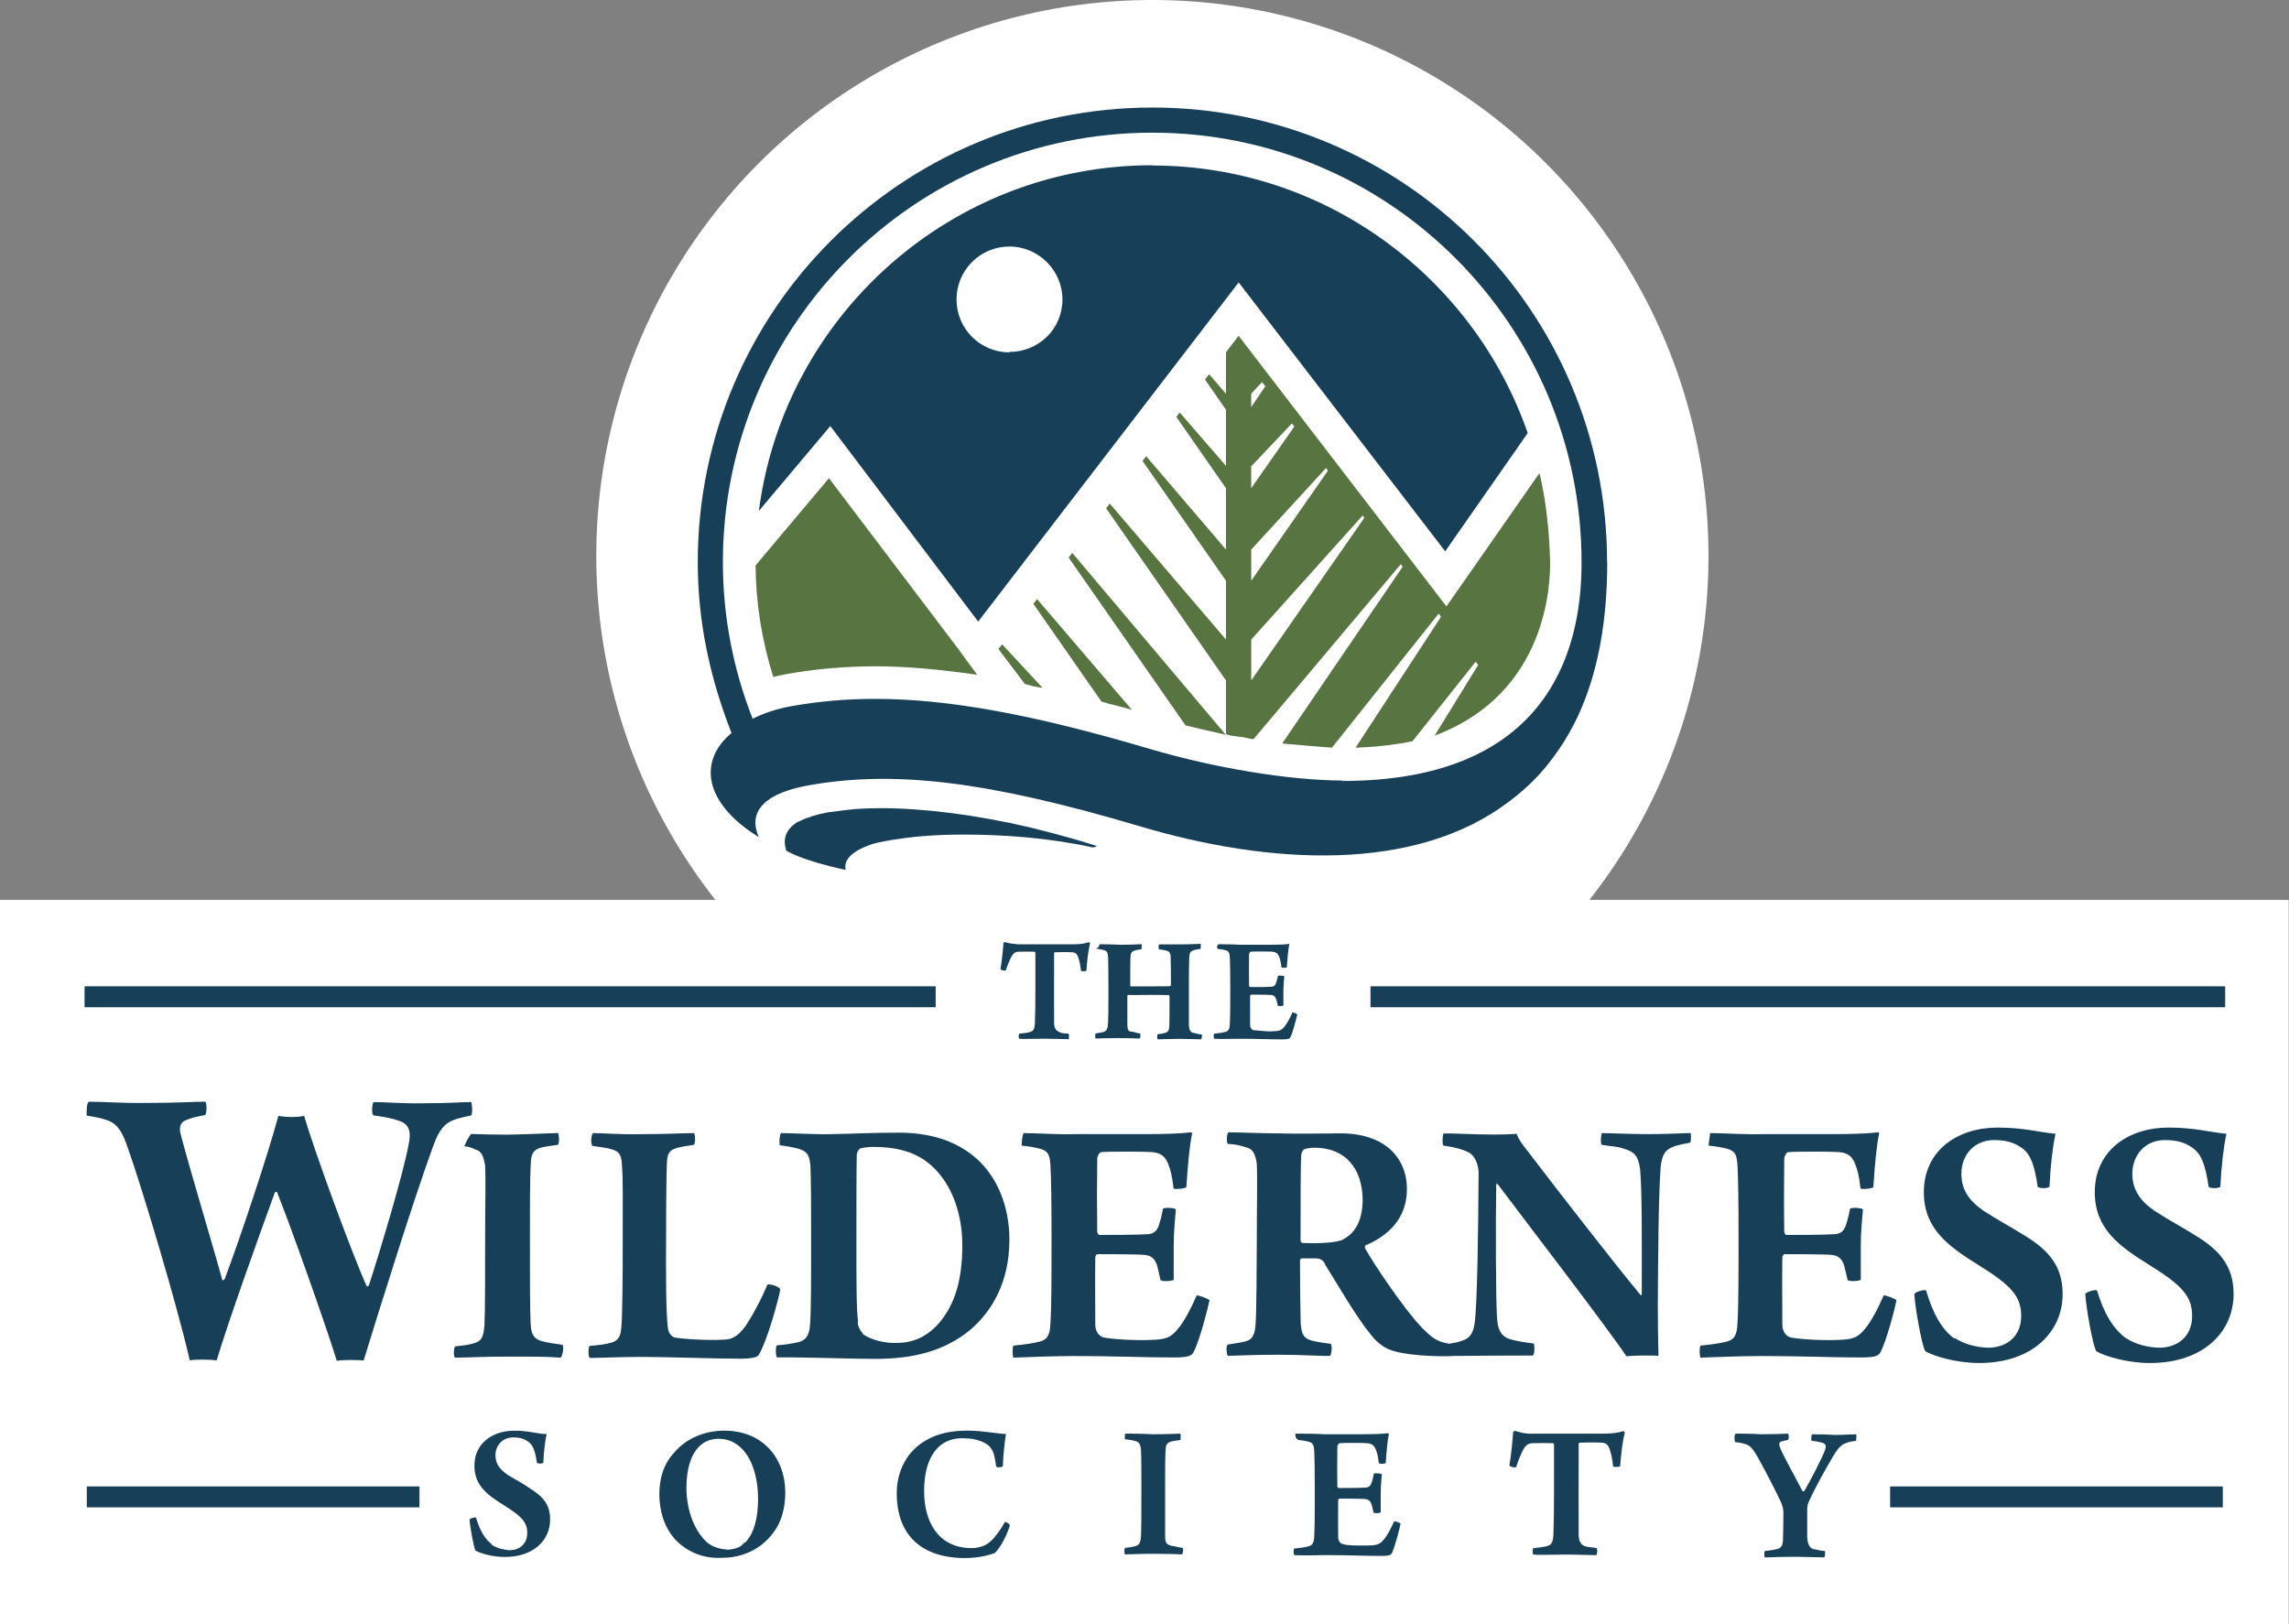 <svg xmlns="http://www.w3.org/2000/svg" xmlns:xlink="http://www.w3.org/1999/xlink" version="1.1" x="0px" y="0px" width="142.419px" height="101.085px" viewBox="0 0 142.419 101.085" enable-background="new 0 0 142.419 101.085" xml:space="preserve"><rect x="0" y="0" width="142.419" height="101.085" fill="#808080" stroke="none"/><rect y="56" fill="#FFFFFF" width="142.4" height="45.1"/><circle fill="#FFFFFF" cx="71.7" cy="34.6" r="34.6"/><g><path fill="#173F57" d="M30.596 96.136c0.313 0.2 0.7 0.3 1.1 0.334c0.58 0 1.108-0.346 1.108-1.074 c0-0.654-0.325-1.023-1.431-1.713c-1.038-0.643-1.856-1.236-1.856-2.469c0-1.406 1.131-2.184 2.492-2.184 c0.903 0 1.4 0.2 2 0.211c-0.098 0.442-0.17 1.059-0.205 1.787c-0.06 0.064-0.351 0.064-0.398 0 c-0.108-0.74-0.24-1.097-0.53-1.305c-0.264-0.197-0.565-0.275-0.939-0.275c-0.7 0-1.109 0.535-1.109 1.1 c0 0.6 0.3 0.9 0.8 1.26c0.505 0.3 0.9 0.5 1.4 0.852c0.796 0.5 1.2 1 1.2 1.9 c0 1.271-1.012 2.328-2.818 2.328c-0.795 0-1.531-0.231-1.82-0.392c-0.119-0.187-0.349-1.503-0.374-1.937 c0.039-0.072 0.339-0.16 0.4-0.123C29.872 95.3 30.2 95.8 30.6 96.1"/><path fill="#173F57" d="M42.046 95.839c-0.746-0.801-1.023-1.875-1.023-2.874c0-0.961 0.277-1.925 0.987-2.638 c0.675-0.78 1.783-1.297 3.049-1.297c2.482 0 3.8 1.8 3.8 3.836c0 0.963-0.229 1.838-0.736 2.5 c-0.77 1.061-1.962 1.576-3.205 1.576C43.612 97 42.7 96.5 42 95.8 M46.349 96 c0.602-0.58 0.818-1.64 0.818-2.724c0-1.271-0.349-2.594-1.169-3.271c-0.372-0.307-0.771-0.47-1.288-0.47 c-0.361 0-0.712 0.1-0.976 0.286c-0.735 0.506-1.025 1.58-1.025 2.774c0 1.2 0.4 2.6 1.3 3.4 c0.373 0.3 0.8 0.4 1.3 0.445C45.685 96.4 46.1 96.3 46.3 96"/><path fill="#173F57" d="M61.294 89.808c-0.422-0.235-0.927-0.309-1.434-0.309c-1.434 0-2.362 1.123-2.362 3.3 c0 1.8 0.8 3.5 2.9 3.539c0.396 0 0.867-0.084 1.216-0.407c0.299-0.257 0.637-0.728 0.915-1.222 c0.082 0 0.3 0.1 0.3 0.234c-0.144 0.52-0.638 1.491-0.963 1.713c-0.373 0.127-0.976 0.297-1.819 0.3 c-2.686 0-4.252-1.403-4.252-4.031c0-1.37 0.626-2.678 1.952-3.368c0.635-0.347 1.433-0.53 2.444-0.53 c0.963 0 1.9 0.2 2.4 0.21c-0.072 0.406-0.181 1.382-0.194 2.011c-0.046 0.062-0.407 0.099-0.42 0 C61.872 90.5 61.8 90.1 61.3 89.8"/><path fill="#173F57" d="M70.021 89.214c0.373 0 1 0 1.7 0.039c0.989 0 1.461-0.039 1.723-0.039 c0.037 0.1 0 0.3 0 0.397c-0.252 0.035-0.47 0.06-0.625 0.11c-0.267 0.099-0.289 0.273-0.301 0.6 c-0.025 0.42-0.025 1.357-0.025 2.43c0 1.4 0 2.4 0 2.848c0.012 0.3 0 0.5 0.4 0.6 c0.159 0 0.4 0.1 0.7 0.123c0.049 0.1 0 0.369-0.048 0.406c-0.421-0.014-0.951-0.037-1.722-0.037 c-0.953 0-1.385 0.037-1.822 0.037c-0.058-0.05-0.058-0.357 0-0.406c0.254-0.026 0.424-0.051 0.568-0.086 c0.328-0.074 0.386-0.211 0.422-0.63c0.025-0.394 0.025-1.765 0.025-2.973s0-1.876-0.025-2.416 c-0.024-0.271-0.086-0.458-0.312-0.53c-0.206-0.064-0.387-0.089-0.678-0.124C69.961 89.5 70 89.3 70 89.2"/><path fill="#173F57" d="M80.628 89.214c0.422 0 1.1 0 1.8 0.039h2.406c0.46 0 1.12-0.013 1.48-0.062 c0.029 0 0.1 0 0.1 0.049c-0.087 0.371-0.156 1.187-0.194 1.8c-0.06 0.063-0.373 0.075-0.434 0 c-0.049-0.431-0.107-0.666-0.193-0.861c-0.107-0.258-0.275-0.346-0.515-0.369c-0.291-0.026-1.568-0.026-1.736 0 c-0.075 0.01-0.133 0.158-0.133 0.22c-0.013 0.767-0.013 1.7 0 2.468c0 0 0 0.1 0.1 0.1 c0.375 0 1.2 0 1.64-0.025c0.254-0.013 0.351-0.138 0.424-0.406c0.05-0.138 0.071-0.296 0.104-0.457 c0.076-0.051 0.4-0.026 0.5 0.025c-0.022 0.283-0.071 0.775-0.071 1.182c0 0.4 0 0.9 0 1.2 c-0.06 0.05-0.385 0.062-0.443 0.016c-0.085-0.348-0.071-0.348-0.121-0.508c-0.059-0.171-0.159-0.32-0.41-0.345 c-0.263-0.022-1.215-0.022-1.604-0.022c-0.033 0-0.069 0.073-0.069 0.096c-0.013 0.7 0 1.7 0 2.3 c0 0.2 0.1 0.4 0.3 0.431c0.24 0.1 1 0.1 1.6 0.088c0.543-0.014 0.701-0.076 0.953-0.383 c0.217-0.259 0.447-0.703 0.629-1.123c0.07-0.011 0.4 0.1 0.4 0.16c-0.06 0.309-0.337 1.37-0.528 1.8 c-0.061 0.121-0.131 0.197-0.676 0.197c-1.012 0-2.072-0.051-3.351-0.051c-0.685 0-1.468 0.037-2.069 0 c-0.039-0.074-0.039-0.344 0-0.406c0.397-0.039 0.708-0.086 0.887-0.138c0.244-0.06 0.354-0.209 0.365-0.627 c0.035-0.542 0.035-1.565 0.035-2.961c0-0.988-0.012-1.998-0.035-2.365c-0.023-0.386-0.096-0.483-0.339-0.558 c-0.179-0.051-0.386-0.086-0.639-0.11C80.556 89.5 80.6 89.3 80.6 89.2"/><path fill="#173F57" d="M99.316 96.777c-0.434 0-1.096-0.037-1.889-0.037c-1.025 0-1.652 0.037-2.027 0 c-0.058-0.062-0.047-0.344 0-0.395c0.328-0.037 0.641-0.076 0.812-0.121c0.334-0.076 0.421-0.248 0.442-0.805 c0.048-1.146 0.037-3.55 0.037-5.513c0-0.024-0.037-0.097-0.059-0.097c-0.218-0.014-0.966-0.014-1.29 0 c-0.241 0.01-0.409 0.111-0.569 0.405c-0.142 0.271-0.299 0.653-0.443 1.087c-0.049 0.047-0.396-0.027-0.417-0.111 c0.093-0.506 0.2-1.53 0.233-2.072c0-0.025 0.088-0.087 0.125-0.074c0.324 0.1 0.7 0.2 1.1 0.172h4.321 c0.627 0 0.98-0.049 1.304-0.16c0.037 0 0.1 0.1 0.1 0.086c-0.135 0.492-0.24 1.367-0.291 2.1 c-0.047 0.051-0.396 0.063-0.435 0.015c-0.05-0.446-0.122-0.815-0.228-1.099c-0.099-0.27-0.231-0.358-0.459-0.381 c-0.41-0.026-1.191-0.014-1.408 0c-0.025 0.01-0.051 0.047-0.051 0.097c0 1.764-0.011 5 0 5.7 c0.025 0.3 0.1 0.5 0.3 0.604c0.191 0.1 0.4 0.1 0.8 0.149C99.4 96.4 99.4 96.7 99.3 96.8"/><path fill="#173F57" d="M107.962 89.214c0.387 0 1 0 1.6 0.039c0.674 0 1.484-0.024 1.676-0.039 c0.047 0 0.1 0.3 0 0.397c-0.122 0.013-0.303 0.06-0.387 0.086c-0.182 0.05-0.166 0.183-0.097 0.4 c0.252 0.6 1.2 2.3 1.4 2.703c0.023 0 0.1 0 0.1 0c0.396-0.678 1.144-2.123 1.314-2.604 c0.059-0.234 0.035-0.371-0.255-0.432c-0.181-0.051-0.336-0.075-0.601-0.11c-0.035-0.088-0.014-0.371 0.033-0.397 c0.326 0 0.9 0 1.4 0.039c0.614 0 0.952-0.039 1.339-0.039c0.047 0 0 0.3 0 0.4 c-0.195 0.035-0.398 0.06-0.533 0.11c-0.35 0.111-0.529 0.259-0.864 0.802c-0.472 0.776-1.243 2.196-1.507 2.8 c-0.088 0.171-0.137 0.319-0.137 0.529c0 0.6 0 1.1 0 1.712c0.015 0.4 0.1 0.7 0.4 0.8 c0.191 0 0.4 0.1 0.7 0.109c0.035 0.1 0 0.359-0.037 0.396c-0.375 0-1.181-0.037-1.891-0.037 c-0.929 0-1.35 0.037-1.809 0.037c-0.047-0.037-0.047-0.357 0-0.396c0.341-0.036 0.578-0.074 0.76-0.119 c0.324-0.077 0.371-0.334 0.371-0.694c0.025-0.578 0.013-1.06 0.025-1.59c0-0.187-0.061-0.418-0.144-0.615 c-0.253-0.571-0.938-1.888-1.386-2.702c-0.434-0.779-0.59-0.877-0.939-0.962c-0.169-0.051-0.324-0.073-0.542-0.098 C107.901 89.5 107.9 89.3 108 89.2"/><path fill="#173F57" d="M34.99 83.685c-0.467-0.067-0.978-0.137-1.265-0.225c-0.643-0.162-0.687-0.64-0.71-1.137 c-0.044-0.842-0.044-2.682-0.044-5.249c0-1.975 0-3.702 0.044-4.475c0.023-0.659 0.067-0.976 0.555-1.157 c0.288-0.091 0.688-0.137 1.153-0.205c0.09-0.113 0.067-0.638 0-0.727c-0.487 0-1.353 0.065-3.172 0.1 c-0.884 0-1.634-0.026-2.24-0.045c-0.153 0.194-0.29 0.447-0.426 0.774c0.268 0 0.5 0.1 0.7 0.2 c0.423 0.1 0.5 0.5 0.6 0.976c0.043 1 0 2.2 0 4.452c0 2.2 0 4.748-0.043 5.5 c-0.066 0.773-0.177 1.023-0.778 1.159c-0.265 0.069-0.577 0.112-1.04 0.159c-0.113 0.092-0.113 0.7 0 0.7 c0.797 0 1.595-0.065 3.349-0.065c1.419 0 2.4 0 3.2 0.065C35.011 84.4 35.1 83.8 35 83.7"/><path fill="#173F57" d="M36.871 70.511c0.821 0 1.5 0.1 3.2 0.065c1.554 0 2.396-0.065 3.105-0.065 c0.09 0.1 0.1 0.6 0 0.727c-0.576 0.09-0.841 0.136-1.085 0.205c-0.511 0.158-0.578 0.408-0.6 1 c-0.022 0.522-0.046 2.158-0.046 4.408c-0.021 2.5 0 4.9 0.1 5.676c0.021 0.4 0.2 0.6 0.4 0.7 c0.533 0.1 2.1 0.2 3.1 0.136c0.445 0 0.845-0.18 1.287-0.773c0.423-0.59 1.043-1.748 1.419-2.655 c0.135-0.048 0.7 0.1 0.8 0.295c-0.112 0.659-0.821 3.203-1.31 4.021c-0.068 0.183-0.309 0.295-1.176 0.3 c-1.664 0-4.525-0.112-6.078-0.112c-1.486 0-2.619 0.065-3.304 0.065c-0.088-0.111-0.088-0.656 0-0.748 c0.708-0.067 0.93-0.09 1.352-0.203c0.443-0.139 0.576-0.388 0.621-0.933c0.066-0.544 0.09-2.931 0.09-5.448 c0-2.547 0.021-3.817-0.046-4.59c-0.02-0.615-0.11-0.933-0.665-1.068c-0.266-0.092-0.753-0.137-1.176-0.205 C36.719 71.1 36.8 70.6 36.9 70.5"/><path fill="#173F57" d="M48.611 70.511c0.467 0 2.5 0.1 3.1 0.065c1.574-0.022 2.35-0.091 4.193-0.091 c1.973 0 3.5 0.5 4.7 1.479c1.442 1.2 2.2 3.1 2.2 5.181c0 2.656-1.092 4.451-2.422 5.6 c-1.619 1.339-3.571 1.817-5.923 1.817c-1.33 0-3.151-0.069-5.191-0.094h-0.931c-0.087-0.135-0.087-0.701 0-0.748 c0.6-0.048 0.953-0.113 1.355-0.203c0.443-0.114 0.663-0.41 0.708-1.068c0.067-0.887 0.067-2.816 0.067-5.248 c0-2.066 0-3.702-0.045-4.68c-0.067-0.635-0.177-0.838-0.687-1.021c-0.29-0.092-0.798-0.182-1.219-0.228 C48.48 71.1 48.5 70.6 48.6 70.5 M53.669 83.003c0.512 0.4 1.5 0.6 2.1 0.568c0.954 0 1.865-0.318 2.686-1.271 c0.865-1.049 1.419-2.432 1.419-4.817c0-2.135-0.775-4.18-2.33-5.271c-0.864-0.612-1.974-0.84-3.17-0.84 c-0.357 0-0.733 0.045-0.868 0.112c-0.088 0.047-0.176 0.205-0.198 0.342c-0.023 0.771-0.023 3.568-0.023 5.6 c0 2.1 0 4.2 0.1 4.77C53.313 82.4 53.5 82.8 53.7 83"/><path fill="#173F57" d="M63.704 70.511c0.774 0 2.1 0.1 3.2 0.065h4.439c0.841 0 2.061-0.022 2.727-0.112 c0.043 0 0.1 0 0.1 0.09c-0.156 0.684-0.286 2.182-0.355 3.318c-0.11 0.113-0.686 0.136-0.796 0.1 c-0.09-0.799-0.201-1.229-0.357-1.592c-0.199-0.478-0.512-0.637-0.954-0.682c-0.534-0.045-2.884-0.045-3.196 0 c-0.133 0.021-0.244 0.296-0.244 0.408c-0.02 1.41-0.02 3.2 0 4.544c0 0.1 0.1 0.2 0.1 0.2 c0.688 0 2.3 0 3.019-0.046c0.464-0.024 0.643-0.249 0.774-0.75c0.089-0.25 0.133-0.545 0.199-0.841 c0.135-0.09 0.735-0.045 0.8 0.046c-0.045 0.522-0.132 1.431-0.132 2.181c0 0.7 0 1.6 0 2.2 c-0.112 0.092-0.71 0.114-0.821 0.021c-0.154-0.635-0.133-0.635-0.22-0.932c-0.11-0.315-0.287-0.59-0.754-0.635 c-0.488-0.047-2.244-0.047-2.952-0.047c-0.067 0-0.134 0.139-0.134 0.182c-0.02 1.3 0 3.1 0 4.2 c0 0.4 0.2 0.7 0.5 0.796c0.444 0.1 1.8 0.2 2.9 0.159c1-0.023 1.289-0.137 1.756-0.705 c0.398-0.477 0.818-1.293 1.151-2.064c0.134-0.025 0.7 0.2 0.8 0.295c-0.112 0.566-0.622 2.521-0.977 3.2 c-0.112 0.229-0.246 0.364-1.241 0.364c-1.867 0-3.816-0.09-6.169-0.09c-1.264 0-2.706 0.065-3.814 0.1 c-0.068-0.135-0.068-0.636 0-0.748c0.731-0.067 1.308-0.158 1.641-0.252c0.445-0.111 0.644-0.382 0.663-1.156 c0.068-0.998 0.068-2.885 0.068-5.451c0-1.817-0.021-3.682-0.068-4.359c-0.043-0.707-0.177-0.888-0.618-1.023 c-0.334-0.092-0.712-0.159-1.177-0.205C63.572 71.1 63.6 70.6 63.7 70.5"/><path fill="#173F57" d="M105.169 70.511c-0.397 0-1.44 0.065-2.523 0.065c-1.4 0-2.422-0.065-2.977-0.065 c-0.064 0.043-0.092 0.635-0.021 0.727c0.575 0.1 1 0.1 1.4 0.249c0.685 0.2 0.9 0.5 1 1.3 c0.131 1.5 0.1 4.9 0.1 7.791c-0.02 0-0.043 0.02-0.065 0.02c-1.353-1.613-5.012-6.312-6.897-8.79 c-0.513-0.636-0.711-0.931-0.822-1.25c-0.266 0.022-0.842 0.045-1.44 0.045c-1.311 0-2.397-0.09-3.106-0.065 c-0.068 0.065-0.09 0.658-0.021 0.748c0.664 0.1 1.1 0.2 1.5 0.389c0.51 0.2 0.7 0.9 0.7 1.3 c-0.021 3.817-0.089 7.95-0.222 9.153c-0.067 0.773-0.288 1.136-0.776 1.294c-0.263 0.097-0.527 0.147-0.828 0.2 c-0.744-0.132-1.006-0.309-1.685-0.985c-1.085-1.115-3.015-3.976-3.547-4.951c-0.022-0.046-0.022-0.16 0.021-0.185 c1.422-0.611 2.576-1.679 2.576-3.498c0-2.021-1.443-3.476-4.128-3.476c-1.176 0-2.375 0.045-4.037 0 c-0.8 0-2.398-0.065-2.929-0.065c-0.112 0.043-0.156 0.591-0.046 0.727c0.424 0 0.8 0.1 1.1 0.2 c0.468 0.1 0.6 0.4 0.7 1.023c0.045 0.9 0 2.6 0 4.815c0 1.359-0.023 4.427-0.071 5.1 c-0.039 0.752-0.198 1.047-0.685 1.159c-0.265 0.069-0.622 0.112-1.043 0.183c-0.133 0.068-0.09 0.6 0 0.7 c0.465 0 1.443-0.065 3.151-0.065c1.666 0 2.7 0.1 3.2 0.065c0.108-0.045 0.154-0.68 0.043-0.747 c-0.576-0.068-0.822-0.114-1.195-0.205c-0.488-0.138-0.621-0.386-0.67-1.091c-0.021-0.885-0.043-2.521-0.043-3.883 c0-0.047 0.067-0.135 0.092-0.135h0.885c0.266 0 0.5 0.1 0.6 0.406c0.754 1.2 1.9 3.2 2.8 4.3 c0.223 0.3 0.6 0.7 1.1 0.931c0.865 0.4 3 0.5 4.2 0.433c0.011-0.009 4.108-0.025 4.822-0.025 c0.108-0.111 0.108-0.656 0.043-0.748c-0.554-0.067-0.953-0.137-1.309-0.225c-0.622-0.138-0.934-0.481-0.977-1.435 c-0.068-1.044-0.088-5.791-0.045-8.246c0-0.022 0.064-0.065 0.1 0c1.421 1.9 6.8 8.9 8 10.7 c0.374-0.047 1.663-0.068 1.994-0.023c-0.02-0.795-0.042-2.113-0.042-3.137c0.022-3.361 0.042-6.652 0.175-8.584 c0.091-0.842 0.288-1.135 0.911-1.34c0.289-0.091 0.557-0.137 0.907-0.205C105.24 71.1 105.2 70.6 105.2 70.5 M83.605 77.121c-0.4 0.204-1.42 0.274-2.551 0.227c-0.067 0-0.135-0.065-0.135-0.157c0-2.59 0-4.724 0.043-5.315 c0-0.115 0.092-0.296 0.158-0.342c0.176-0.09 0.512-0.113 0.664-0.113c1.932 0 3 1.3 3 3.3 C84.759 76.1 84.2 76.8 83.6 77.1"/><path fill="#173F57" d="M106.448 70.511c0.777 0 2.1 0.1 3.2 0.065h4.438c0.841 0 2.064-0.022 2.729-0.112 c0.045 0 0.1 0 0.1 0.09c-0.156 0.684-0.289 2.182-0.356 3.318c-0.11 0.113-0.688 0.136-0.799 0.1 c-0.087-0.799-0.198-1.229-0.355-1.592c-0.198-0.478-0.509-0.637-0.95-0.682c-0.533-0.045-2.887-0.045-3.199 0 c-0.133 0.021-0.242 0.296-0.242 0.408c-0.021 1.41-0.021 3.2 0 4.544c0 0.1 0.1 0.2 0.1 0.2 c0.69 0 2.3 0 3.021-0.046c0.463-0.024 0.641-0.249 0.772-0.75c0.09-0.25 0.136-0.545 0.203-0.841 c0.133-0.09 0.729-0.045 0.8 0.046c-0.045 0.522-0.133 1.431-0.133 2.181c0 0.7 0 1.6 0 2.2 c-0.112 0.092-0.712 0.114-0.821 0.021c-0.154-0.635-0.136-0.635-0.223-0.932c-0.109-0.315-0.287-0.59-0.754-0.635 c-0.487-0.047-2.242-0.047-2.952-0.047c-0.063 0-0.132 0.139-0.132 0.182c-0.021 1.3 0 3.1 0 4.2 c0 0.4 0.2 0.7 0.5 0.796c0.441 0.1 1.8 0.2 2.9 0.159c0.999-0.023 1.286-0.137 1.752-0.705 c0.399-0.477 0.821-1.293 1.151-2.064c0.135-0.025 0.7 0.2 0.8 0.295c-0.109 0.566-0.621 2.521-0.979 3.2 c-0.107 0.229-0.24 0.364-1.24 0.364c-1.86 0-3.815-0.09-6.164-0.09c-1.266 0-2.707 0.065-3.815 0.1 c-0.067-0.135-0.067-0.636 0-0.748c0.729-0.067 1.305-0.158 1.638-0.252c0.445-0.111 0.645-0.382 0.667-1.156 c0.066-0.998 0.066-2.885 0.066-5.451c0-1.817-0.021-3.682-0.066-4.359c-0.044-0.707-0.176-0.888-0.622-1.023 c-0.33-0.092-0.709-0.159-1.175-0.205C106.315 71.1 106.4 70.6 106.4 70.5"/><path fill="#173F57" d="M121.615 83.253c0.575 0.4 1.4 0.6 2.1 0.613c1.063 0 2.041-0.637 2.041-1.976 c0-1.202-0.598-1.887-2.642-3.157c-1.905-1.182-3.415-2.272-3.415-4.543c0-2.59 2.087-4.022 4.592-4.022 c1.663 0 2.6 0.3 3.6 0.386c-0.176 0.819-0.31 1.957-0.376 3.297c-0.111 0.113-0.643 0.113-0.732 0 c-0.199-1.361-0.445-2.021-0.975-2.406c-0.491-0.363-1.046-0.5-1.73-0.5c-1.289 0-2.043 0.975-2.043 2.1 c0 1 0.5 1.7 1.4 2.317c0.933 0.6 1.7 1 2.6 1.566c1.465 0.9 2.3 1.9 2.3 3.6 c0 2.338-1.865 4.291-5.191 4.291c-1.463 0-2.817-0.432-3.351-0.727c-0.222-0.341-0.644-2.77-0.687-3.564 c0.066-0.14 0.621-0.295 0.73-0.23C120.285 81.8 120.8 82.7 121.6 83.3"/><path fill="#173F57" d="M132.253 83.253c0.58 0.4 1.4 0.6 2.1 0.613c1.062 0 2.039-0.637 2.039-1.976 c0-1.202-0.6-1.887-2.639-3.157c-1.91-1.182-3.418-2.272-3.418-4.543c0-2.59 2.086-4.022 4.592-4.022 c1.664 0 2.6 0.3 3.6 0.386c-0.178 0.819-0.312 1.957-0.378 3.297c-0.108 0.113-0.644 0.113-0.731 0 c-0.2-1.361-0.445-2.021-0.978-2.406c-0.489-0.363-1.042-0.5-1.729-0.5c-1.286 0-2.039 0.975-2.039 2.1 c0 1 0.5 1.7 1.4 2.317c0.93 0.6 1.7 1 2.6 1.566c1.461 0.9 2.3 1.9 2.3 3.6 c0 2.338-1.863 4.291-5.191 4.291c-1.465 0-2.819-0.432-3.35-0.727c-0.223-0.341-0.645-2.77-0.688-3.564 c0.064-0.14 0.62-0.295 0.73-0.23C130.921 81.8 131.5 82.7 132.3 83.3"/><path fill="#173F57" d="M5.524 68.558c1.039 0 1.9 0.1 3.7 0.076c1.951 0 2.661-0.076 3.548-0.076 c0.101 0.1 0.1 0.7 0 0.83c-0.583 0.104-0.962 0.205-1.242 0.336c-0.329 0.131-0.379 0.469-0.305 0.8 c0.686 2.6 2 6.9 2.6 9.109c0.049 0.1 0.1 0 0.15-0.027c0.989-2.618 2.713-7.809 3.347-10.172 c0.38 0.1 1.3 0.1 1.6 0c0.632 2.2 3.1 8.9 3.9 10.613c0.026 0 0.1 0 0.128-0.052 c0.758-2.334 2.153-7.031 2.457-8.691c0.178-0.78 0.127-1.326-0.583-1.559c-0.431-0.156-0.862-0.232-1.595-0.336 c-0.128-0.104-0.079-0.776 0.023-0.83c0.584 0 1.8 0.1 3.1 0.076c1.672 0 2.433-0.076 2.967-0.076 c0.049 0.1 0.1 0.7 0 0.83c-0.508 0.129-0.762 0.154-1.091 0.285c-0.583 0.232-0.913 0.623-1.267 1.6 c-1.19 3.244-3.32 10.067-4.333 13.362c-0.356-0.024-1.342-0.05-1.672 0.028c-0.634-2.077-2.941-8.586-3.725-10.508 c-0.027-0.026-0.102 0-0.128 0.023c-1.039 2.854-2.863 7.941-3.624 10.456c-0.33-0.05-1.317-0.077-1.672 0 c-0.761-3.345-2.965-10.739-3.876-13.284c-0.28-0.831-0.583-1.402-1.191-1.635c-0.431-0.156-0.685-0.207-1.344-0.311 C5.372 69.3 5.4 68.6 5.5 68.6"/><path fill="#173F57" d="M5.261 62.679h52.956v-1.303H5.261V62.679z M85.27 62.679h53.177v-1.303H85.27V62.679z"/><rect x="117.6" y="92.5" fill="#173F57" width="20.7" height="1.3"/><rect x="5.4" y="92.5" fill="#173F57" width="20.7" height="1.3"/><path fill="#173F57" d="M66.47 64.666c-0.338 0-0.855-0.028-1.476-0.028c-0.801 0-1.289 0.028-1.581 0 c-0.046-0.047-0.037-0.27 0-0.309c0.255-0.029 0.5-0.057 0.631-0.097c0.264-0.056 0.329-0.193 0.349-0.625 c0.038-0.896 0.028-2.774 0.028-4.305c0-0.019-0.028-0.077-0.048-0.077c-0.17-0.009-0.753-0.009-1.006 0 c-0.188 0.007-0.321 0.086-0.443 0.319c-0.112 0.21-0.235 0.51-0.346 0.846c-0.04 0.039-0.312-0.019-0.331-0.086 c0.075-0.395 0.16-1.194 0.187-1.617c0-0.021 0.067-0.069 0.096-0.059c0.253 0.1 0.6 0.1 0.8 0.136h3.377 c0.49 0 0.762-0.04 1.016-0.126c0.029 0 0.1 0 0.1 0.066c-0.103 0.387-0.186 1.071-0.226 1.7 c-0.036 0.04-0.309 0.048-0.339 0.009c-0.036-0.347-0.093-0.634-0.178-0.859c-0.074-0.21-0.177-0.278-0.356-0.296 c-0.322-0.018-0.932-0.009-1.101 0c-0.02 0.007-0.038 0.037-0.038 0.077c0 1.378-0.009 3.9 0 4.4 c0.02 0.2 0.1 0.4 0.3 0.471c0.149 0.1 0.3 0.1 0.6 0.116C66.536 64.4 66.5 64.6 66.5 64.7"/><path fill="#173F57" d="M68.41 58.76c0.226 0 0.7 0 1.3 0.031c0.696 0 1.064-0.031 1.316-0.031 c0.031 0 0 0.28-0.006 0.31c-0.163 0.019-0.349 0.056-0.443 0.085c-0.188 0.068-0.237 0.174-0.246 0.5 c-0.009 0.422-0.009 0.982-0.009 1.646c0.009 0 0 0.1 0 0.078c0.083 0 0.2 0 1.3 0 c0.732 0 1.1 0 1.175-0.01c0.02-0.01 0.056-0.041 0.056-0.068c0-0.481 0-1.329-0.018-1.801c-0.01-0.134-0.057-0.28-0.197-0.318 c-0.134-0.056-0.291-0.075-0.521-0.105c-0.044-0.04-0.044-0.269 0-0.31c0.342 0 0.7 0 1.3 0 c0.677 0 1.054-0.031 1.282-0.031c0.033 0 0 0.3 0 0.31c-0.19 0.03-0.35 0.049-0.465 0.1 c-0.177 0.067-0.233 0.162-0.243 0.47c-0.02 0.538-0.02 1.005-0.02 2.179c0 0.7 0 1.6 0 2 c0.018 0.3 0.1 0.4 0.2 0.463c0.131 0 0.3 0.1 0.6 0.118c0.03 0 0 0.286-0.037 0.3 c-0.252 0-0.745-0.029-1.355-0.029c-0.574 0-1.129 0.029-1.348 0.029c-0.044-0.039-0.044-0.258-0.007-0.315 c0.216-0.022 0.349-0.051 0.48-0.09c0.169-0.048 0.245-0.163 0.253-0.462c0.01-0.395 0.01-1.195 0.01-1.82 c0-0.025-0.018-0.066-0.056-0.066c-0.179-0.01-0.763-0.01-1.203-0.01c-0.97 0.01-1.282 0.01-1.337 0 c-0.011 0.009-0.029 0.047-0.029 0.057c0 0.6 0 1.4 0 1.734c0.009 0.3 0 0.5 0.3 0.5 c0.121 0 0.3 0.1 0.5 0.108c0.037 0.1 0 0.286-0.038 0.315c-0.179 0-0.621-0.029-1.404-0.029 c-0.666 0-1.137 0.029-1.335 0.029c-0.027-0.029-0.037-0.271 0-0.315c0.217-0.032 0.32-0.051 0.453-0.08 c0.252-0.065 0.309-0.223 0.328-0.646c0.011-0.202 0.02-1.069 0.02-1.916c0-0.935-0.009-1.84-0.02-2.089 c-0.019-0.299-0.066-0.406-0.253-0.452c-0.151-0.048-0.302-0.067-0.518-0.097C68.363 59 68.4 58.8 68.4 58.8"/><path fill="#173F57" d="M75.778 58.76c0.326 0 0.9 0 1.4 0.031h1.883c0.358 0 0.875-0.009 1.156-0.051 c0.021 0 0 0 0 0.042c-0.067 0.288-0.122 0.924-0.152 1.405c-0.046 0.046-0.29 0.059-0.338 0 c-0.036-0.34-0.083-0.521-0.15-0.673c-0.085-0.205-0.216-0.273-0.405-0.29c-0.225-0.019-1.222-0.019-1.355 0 c-0.055 0.007-0.103 0.124-0.103 0.173c-0.008 0.595-0.008 1.3 0 1.927c0 0 0 0.1 0.1 0.1 c0.292 0 1 0 1.28-0.021c0.197-0.008 0.271-0.104 0.33-0.317c0.038-0.106 0.056-0.231 0.084-0.356 c0.057-0.037 0.311-0.02 0.4 0.021c-0.017 0.219-0.056 0.605-0.056 0.922c0 0.3 0 0.7 0 0.9 c-0.049 0.037-0.302 0.047-0.349 0.008c-0.066-0.27-0.056-0.27-0.095-0.394c-0.046-0.136-0.123-0.251-0.319-0.271 c-0.207-0.019-0.951-0.019-1.252-0.019c-0.027 0-0.056 0.058-0.056 0.074c-0.008 0.5 0 1.3 0 1.8 c0 0.2 0.1 0.3 0.2 0.336c0.189 0 0.8 0.1 1.2 0.07c0.425-0.012 0.547-0.058 0.744-0.3 c0.168-0.203 0.348-0.551 0.489-0.877c0.055-0.01 0.3 0.1 0.3 0.125c-0.047 0.242-0.266 1.069-0.414 1.4 c-0.047 0.099-0.102 0.155-0.526 0.155c-0.793 0-1.619-0.039-2.616-0.039c-0.536 0-1.147 0.029-1.619 0 c-0.028-0.058-0.028-0.271 0-0.315c0.31-0.032 0.555-0.069 0.698-0.108c0.187-0.047 0.272-0.164 0.279-0.492 c0.03-0.424 0.03-1.221 0.03-2.31c0-0.771-0.01-1.563-0.03-1.851c-0.017-0.3-0.071-0.376-0.261-0.434 c-0.143-0.036-0.3-0.066-0.498-0.085C75.72 59 75.7 58.8 75.8 58.8"/><path fill="#577441" d="M64.296 37.578l4.232 6.078c0.618 0.2 1.2 0.3 1.9 0.52l-5.903-6.896L64.296 37.578z M62.132 40.4 l1.633 2.164c0.363 0.1 0.7 0.2 1.1 0.236c-1.256-1.367-2.236-2.387-2.507-2.703L62.132 40.364z M66.724 34.4 l-0.003-0.005l-0.231 0.301l0.003 0.005l7.271 10.442c0.835 0.2 1.7 0.4 2.5 0.577l-9.551-11.316L66.724 34.372z M51.576 29.758l-4.565 5.428c0.019 2.4 0.4 4.7 1.1 6.939c0.27-0.068 0.547-0.127 0.832-0.178 c1.827-0.325 3.645-0.483 5.556-0.483c1.956 0 4 0.2 6.3 0.524c-0.345-0.47-0.773-1.055-1.272-1.732L51.576 29.758z M95.771 29.459l-5.766 8.266c0 0-0.004 0.008-0.006 0.015L77.069 20.901H77.06l-0.78 1.015v2.588 c-0.647-0.758-1.037-1.202-1.047-1.214V23.29l-0.26 0.328l0.004 0.006l1.303 1.872v3.495c0 0-2.826-3.259-2.876-3.318 c0-0.001-0.004-0.005-0.004-0.005l-0.212 0.276l0.004 0.005l3.088 4.435v3.814c-2.641-3.09-4.923-5.759-4.964-5.806 c0-0.001-0.004-0.005-0.004-0.005l-0.226 0.294l0.004 0.006l5.19 7.454v3.658c-3.47-4.061-7.219-8.448-7.228-8.459h-0.001 l-0.003-0.004l-0.227 0.296l0.003 0.005l7.456 10.708v3.348c0.261 0.1 0.5 0.1 0.8 0.153l0.009-0.002v0.003 c0.261 0 0.5 0.1 0.8 0.142c0.029 0 0.1 0 0.1 0.015l9.168-10.895l0.115 0.157l-7.495 11 c1.109 0.1 2.2 0.2 3.1 0.257l6.639-8.343l0.14 0.205l-5.313 8.143c0.812-0.026 1.736-0.099 2.703-0.25 c0 0 0 0 0 0.002c0.24-0.038 0.485-0.082 0.729-0.131c0.037-0.007 0.071-0.012 0.106-0.019l3.932-4.952l0.156 0.2 c0 0-2.051 3.343-2.709 4.401c7.121-2.671 7.187-9.634 7.187-10.803C96.401 33.1 96.2 31.2 95.8 29.5 M77.849 24.5 l0.671-0.723l0.209 0.262l-0.88 1.294V24.538z M77.849 29.02l2.533-2.673l0.147 0.199l-2.681 3.836V29.02z M77.849 34.2 l4.658-5.078l0.115 0.167l-4.773 6.851V34.199z M77.849 42.342v-2.539l6.931-7.72l0.105 0.146L77.849 42.342z"/><path fill="#173F57" d="M99.99 34.98c0-15.623-12.665-28.288-28.288-28.288c-15.624 0-28.288 12.665-28.288 28.3 c0 3.8 0.8 7.3 2.1 10.622c-2.126 1.776-1.679 4.4 1.7 6.48c-0.245-0.535-0.471-1.463 0.477-2.23 c0.078-0.062 0.164-0.124 0.258-0.185c0.007-0.004 0.013-0.008 0.02-0.013c0.091-0.057 0.189-0.112 0.296-0.167 c0.015-0.007 0.032-0.015 0.048-0.023c0.105-0.052 0.215-0.102 0.335-0.151c0.017-0.007 0.037-0.013 0.054-0.02 c0.125-0.049 0.254-0.096 0.396-0.141v-0.001c0.34-0.107 0.729-0.205 1.181-0.286c5.348-0.964 11.163-0.262 20.5 2.5 c8.306 2.5 17.3 2.9 23.08-1.472c-0.006 0 0.064-0.047 0.106-0.081c0.787-0.597 1.526-1.271 2.177-2.058 C97.509 46.1 100 42.6 100 35 M83.531 48.574c-3.425-0.019-8.02-0.798-12-1.973c-7.279-2.151-12.546-3.11-17.076-3.11 c-1.794 0-3.495 0.148-5.2 0.451c-0.966 0.172-1.752 0.443-2.426 0.785c-1.187-3.021-1.852-6.304-1.852-9.747 c0-14.759 11.965-26.724 26.725-26.724c14.759 0 26.7 12 26.7 26.724C98.425 41 95.9 48.6 83.5 48.6"/><path fill="#173F57" d="M68.19 52.63c-0.449-0.147-0.899-0.28-1.35-0.414c-0.969-0.273-1.887-0.515-2.765-0.73 c-3.382-0.791-6.65-1.194-9.298-1.195c-0.566 0.001-1.102 0.022-1.608 0.058c-0.559 0.056-1.108 0.132-1.65 0.2 c-0.371 0.068-0.69 0.148-0.97 0.235v0.001c-0.116 0.037-0.223 0.075-0.325 0.117c-0.015 0.005-0.03 0.01-0.044 0 c-0.099 0.041-0.19 0.083-0.276 0.125c-0.012 0.006-0.027 0.013-0.04 0.018c-0.087 0.046-0.167 0.092-0.242 0.1 c-0.006 0.004-0.011 0.008-0.017 0.011c-0.077 0.049-0.148 0.1-0.212 0.152c-0.663 0.536-0.625 1.167-0.476 1.6 c0.005 0 0 0 0 0.007c0.001 0 0 0 0 0.018c0 0 0.9 0.6 3.7 1.2 c-0.16-0.67 0.488-1.223 1.691-1.62c0.483-0.124 1.018-0.227 1.602-0.305c1.152-0.178 2.534-0.273 4.048-0.273 c2.467 0 5.3 0.2 8 0.794c0.033 0 0.2 0 0.244-0.064C68.262 52.7 68.2 52.6 68.2 52.6"/><path fill="#173F57" d="M71.702 10.283c-12.538 0-22.917 9.394-24.486 21.512l4.444-5.283l9.202 12.169l16.206-21.106 l12.851 16.734l5.134-7.36C91.709 17.3 82.5 10.3 71.7 10.3 M62.805 21.927c-1.818 0-3.291-1.473-3.291-3.292 c0-1.82 1.473-3.294 3.291-3.294c1.821 0 3.3 1.5 3.3 3.294C66.099 20.5 64.6 21.9 62.8 21.9"/></g></svg>